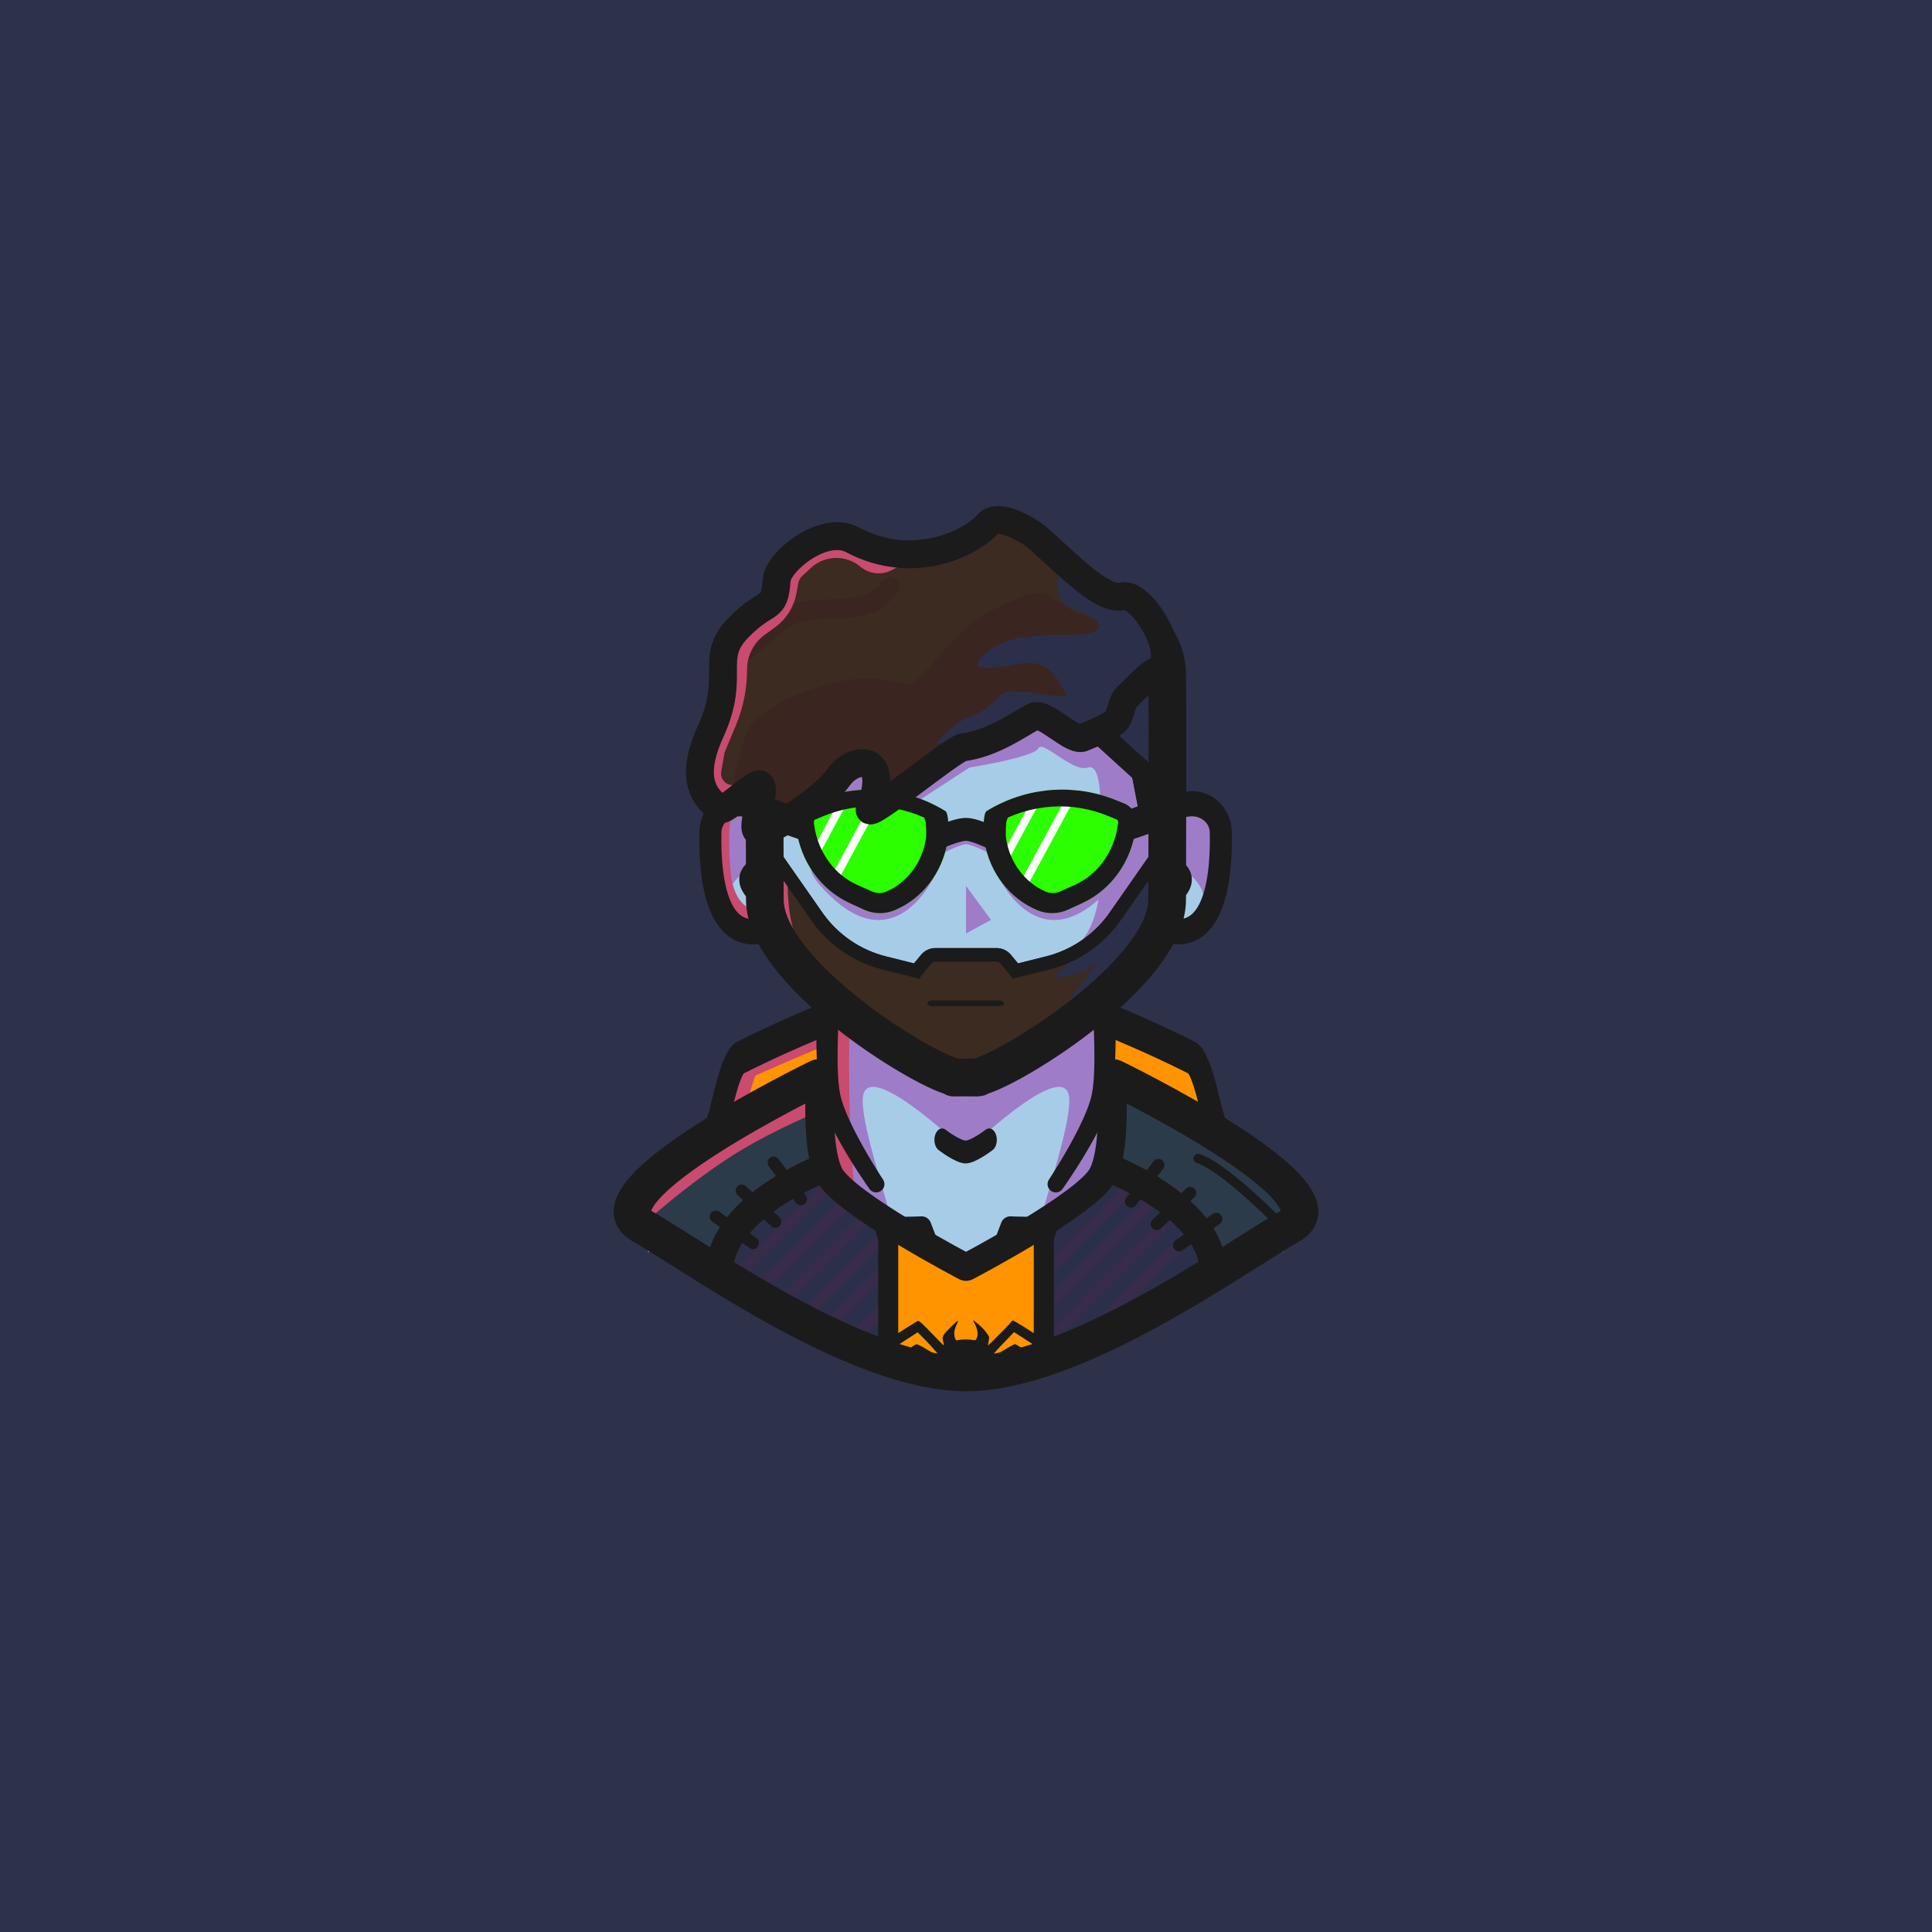 <?xml version="1.0" encoding="UTF-8" standalone="no"?>
<!DOCTYPE svg PUBLIC "-//W3C//DTD SVG 1.1//EN" "http://www.w3.org/Graphics/SVG/1.1/DTD/svg11.dtd">
<svg width="100%" height="100%" viewBox="0 0 5000 5000" version="1.1" xmlns="http://www.w3.org/2000/svg" xmlns:xlink="http://www.w3.org/1999/xlink" xml:space="preserve" xmlns:serif="http://www.serif.com/" style="fill-rule:evenodd;clip-rule:evenodd;stroke-linecap:square;stroke-miterlimit:1.5;">
    <rect x="0" y="0" width="5000" height="5000" style="fill:rgb(45,50,74);"/>
    <g>
        <g transform="matrix(1,0,0,1,4.111,18.501)">
            <path d="M1842.19,1985.63L1876.71,2171.23L1960.07,2202.87L2036.69,1985.63L1946.6,1863.53L1842.19,1985.63Z" style="fill:rgb(59,37,32);"/>
            <path d="M1842.19,1985.63L1876.71,2171.23L1960.07,2202.87L2036.69,1985.63L1946.6,1863.53L1842.19,1985.63ZM1881.71,1996.22L1944.47,1922.83C1944.47,1922.83 1995.36,1991.8 1995.36,1991.8C1995.36,1991.8 1937.83,2154.93 1937.83,2154.93C1937.83,2154.93 1909.22,2144.07 1909.22,2144.07L1881.71,1996.22Z" style="fill:rgb(27,27,27);"/>
        </g>
        <g transform="matrix(1,0,0,1.585,0,-1462.96)">
            <path d="M2140.4,2961.5C2140.4,2961.5 2010,2887.3 1914.7,2833.07C1855.91,2799.61 1833.51,2800.67 1858.82,2750.53C1858.82,2750.53 1858.82,2750.53 1858.82,2750.53C1868.61,2731.14 1889.19,2658.43 1915.84,2649.97C1957.03,2636.89 2305.28,2526.72 2500,2526.72C2694.72,2526.72 3042.95,2636.88 3084.14,2649.97C3110.8,2658.43 3131.4,2731.15 3141.19,2750.54C3141.19,2750.54 3141.19,2750.54 3141.19,2750.54C3166.05,2799.8 3140.43,2797.68 3078.89,2826.95C2964.16,2881.53 2796.02,2961.5 2796.02,2961.5" style="fill:rgb(255,148,0);"/>
            <clipPath id="_clip1">
                <path d="M2140.4,2961.5C2140.4,2961.5 2010,2887.3 1914.7,2833.07C1855.91,2799.61 1833.51,2800.67 1858.82,2750.53C1858.82,2750.53 1858.82,2750.53 1858.82,2750.53C1868.61,2731.14 1889.19,2658.43 1915.84,2649.97C1957.03,2636.89 2305.28,2526.72 2500,2526.72C2694.72,2526.72 3042.95,2636.88 3084.14,2649.97C3110.8,2658.43 3131.4,2731.15 3141.19,2750.54C3141.19,2750.54 3141.19,2750.54 3141.19,2750.54C3166.05,2799.8 3140.43,2797.68 3078.89,2826.95C2964.16,2881.53 2796.02,2961.5 2796.02,2961.5"/>
            </clipPath>
            <g clip-path="url(#_clip1)">
                <g transform="matrix(1,0,0,0.631,2.55795e-13,923.033)">
                    <path d="M1898.43,2886.32C1898.43,2886.32 1924.47,2769.23 1937.05,2762.04C1949.62,2754.86 2129.25,2678.51 2129.25,2678.51" style="fill:none;stroke:rgb(201,75,111);stroke-width:53.96px;"/>
                </g>
            </g>
            <path d="M2140.4,2961.5C2140.4,2961.5 2010,2887.3 1914.7,2833.07C1855.91,2799.61 1833.51,2800.67 1858.82,2750.53C1858.82,2750.53 1858.82,2750.53 1858.82,2750.53C1868.61,2731.14 1889.19,2658.43 1915.84,2649.97C1957.03,2636.89 2305.28,2526.72 2500,2526.72C2694.72,2526.72 3042.95,2636.88 3084.14,2649.97C3110.8,2658.43 3131.4,2731.15 3141.19,2750.54C3141.19,2750.54 3141.19,2750.54 3141.19,2750.54C3166.05,2799.8 3140.43,2797.68 3078.89,2826.95C2964.16,2881.53 2796.02,2961.5 2796.02,2961.5" style="fill:none;stroke:rgb(27,27,27);stroke-width:54.42px;stroke-linecap:round;stroke-linejoin:round;"/>
        </g>
        <g transform="matrix(1,0,0,1,0,-299.788)">
            <g transform="matrix(0.875,0,0,1,314.296,0)">
                <g transform="matrix(1,0,0,1,-14.989,55.675)">
                    <path d="M3021.4,2342.1C3021.4,2342.1 3102.64,2332.64 3170.36,2324.74C3194.28,2321.96 3218.43,2328.21 3236.78,2341.94C3255.12,2355.67 3265.92,2375.58 3266.49,2396.7C3269.8,2525.26 3245.69,2745.97 3021.4,2616.2C2984.92,2595.09 3021.4,2342.1 3021.4,2342.1Z" style="fill:rgb(167,204,232);"/>
                    <clipPath id="_clip2">
                        <path d="M3021.4,2342.1C3021.4,2342.1 3102.64,2332.64 3170.36,2324.74C3194.28,2321.96 3218.43,2328.21 3236.78,2341.94C3255.12,2355.67 3265.92,2375.58 3266.49,2396.7C3269.8,2525.26 3245.69,2745.97 3021.4,2616.2C2984.92,2595.09 3021.4,2342.1 3021.4,2342.1Z"/>
                    </clipPath>
                    <g clip-path="url(#_clip2)">
                        <g transform="matrix(1.093,0,0,1,-227.786,238.741)">
                            <path d="M3064.29,2114.38L3055.87,2232.26C3055.87,2232.26 3195.65,2295.41 3135.02,2366.98C3106.4,2400.77 3149.97,2391.57 3171.71,2352.45C3196.03,2308.69 3200.7,2232.26 3200.7,2232.26L3188.07,2134.59L3119.14,2084.87L3064.29,2114.38Z" style="fill:rgb(159,124,199);"/>
                        </g>
                    </g>
                    <path d="M3021.4,2342.1C3021.4,2342.1 3102.64,2332.64 3170.36,2324.74C3194.28,2321.96 3218.43,2328.21 3236.78,2341.94C3255.12,2355.67 3265.92,2375.58 3266.49,2396.7C3269.8,2525.26 3245.69,2745.97 3021.4,2616.2C2984.92,2595.09 3021.4,2342.1 3021.4,2342.1Z" style="fill:none;stroke:rgb(27,27,27);stroke-width:65.14px;stroke-linecap:round;stroke-linejoin:round;"/>
                </g>
                <g transform="matrix(-1,0,0,1,5008.53,55.675)">
                    <path d="M3021.4,2342.1C3021.4,2342.1 3102.64,2332.64 3170.36,2324.74C3194.28,2321.96 3218.43,2328.21 3236.78,2341.94C3255.12,2355.67 3265.92,2375.58 3266.49,2396.7C3269.8,2525.26 3245.69,2745.97 3021.4,2616.2C2984.92,2595.09 3021.4,2342.1 3021.4,2342.1Z" style="fill:rgb(167,204,232);"/>
                    <clipPath id="_clip3">
                        <path d="M3021.4,2342.1C3021.4,2342.1 3102.64,2332.64 3170.36,2324.74C3194.28,2321.96 3218.43,2328.21 3236.78,2341.94C3255.12,2355.67 3265.92,2375.58 3266.49,2396.7C3269.8,2525.26 3245.69,2745.97 3021.4,2616.2C2984.92,2595.09 3021.4,2342.1 3021.4,2342.1Z"/>
                    </clipPath>
                    <g clip-path="url(#_clip3)">
                        <g transform="matrix(1.093,0,0,1,-227.786,238.741)">
                            <path d="M3064.29,2114.38L3055.87,2232.26C3055.87,2232.26 3195.65,2295.41 3135.02,2366.98C3106.4,2400.77 3149.97,2391.57 3171.71,2352.45C3196.03,2308.69 3200.7,2232.26 3200.7,2232.26L3188.07,2134.59L3135.02,2084.87L3064.29,2114.38Z" style="fill:rgb(159,124,199);"/>
                        </g>
                        <g transform="matrix(-1.093,0,0,1,5244.27,244.113)">
                            <path d="M1853.14,2087.04C1840.95,2109.88 1834.92,2159.31 1843.11,2254.68C1854.65,2388.98 1951.32,2378.91 1951.32,2378.91" style="fill:none;stroke:rgb(201,75,111);stroke-width:41.44px;"/>
                        </g>
                    </g>
                    <path d="M3021.4,2342.1C3021.4,2342.1 3102.64,2332.64 3170.36,2324.74C3194.28,2321.96 3218.43,2328.21 3236.78,2341.94C3255.12,2355.67 3265.92,2375.58 3266.49,2396.7C3269.8,2525.26 3245.69,2745.97 3021.4,2616.2C2984.92,2595.09 3021.4,2342.1 3021.4,2342.1Z" style="fill:none;stroke:rgb(27,27,27);stroke-width:65.14px;stroke-linecap:round;stroke-linejoin:round;"/>
                </g>
            </g>
            <g transform="matrix(1,0,0,0.941,0,166.031)">
                <path d="M1636.49,3458.26L1964.11,3180.73L2143.99,3088.6L2126.86,2875.8L2863.49,2795.29L2863.49,3103.74L3326.45,3403.01L3363.51,3511.92L3021.4,3727.6L2500,3920.09L2143.99,3807.72L1636.49,3458.26Z" style="fill:rgb(167,204,232);stroke:black;stroke-width:1.03px;stroke-linecap:round;stroke-linejoin:round;"/>
            </g>
            <g transform="matrix(1,0,0,1,0.415,0)">
                <path d="M2580.84,3622.58C2580.84,3622.58 2917.65,3576.77 2965.61,3475.46C2966.84,3472.86 2919.36,3501.14 2859.38,3511.4C2755.73,3529.12 2613.72,3534.74 2613.72,3534.74L2580.84,3622.58Z" style="fill:rgb(227,118,125);"/>
                <g transform="matrix(-1,0,0,1,4999.17,0)">
                    <path d="M2580.84,3622.58C2580.84,3622.58 2917.65,3576.77 2965.61,3475.46C2966.84,3472.86 2919.36,3501.14 2859.38,3511.4C2755.73,3529.12 2613.72,3534.74 2613.72,3534.74L2580.84,3622.58Z" style="fill:rgb(227,118,125);"/>
                </g>
            </g>
            <g transform="matrix(1,0,0,1.095,0,-275.863)">
                <path d="M1677.27,3485.87C1677.27,3485.87 2120.38,3172.22 2264.58,3397.46C2274.68,3413.24 2304.3,3398.97 2302.08,3391.68C2274.54,3301.44 2220.64,3150.62 2235.11,3110.12C2261.42,3036.45 2500,3247.48 2500,3247.48C2500,3247.48 2738.58,3036.45 2764.89,3110.12C2779.36,3150.62 2725.46,3301.44 2697.92,3391.68C2695.15,3400.76 2727.51,3409.81 2735.42,3397.46C2879.62,3172.22 3322.73,3485.87 3322.73,3485.87L3191.03,3280.91L2881.38,3110.12L2834,2896.48L2483.33,3110.12L2146.17,2927.79L2129.42,3140.27L2011.4,3162.25L1677.27,3360.88L1677.27,3485.87Z" style="fill:rgb(159,124,199);"/>
                <clipPath id="_clip4">
                    <path d="M1677.27,3485.87C1677.27,3485.87 2120.38,3172.22 2264.58,3397.46C2274.68,3413.24 2304.3,3398.97 2302.08,3391.68C2274.54,3301.44 2220.64,3150.62 2235.11,3110.12C2261.42,3036.45 2500,3247.48 2500,3247.48C2500,3247.48 2738.58,3036.45 2764.89,3110.12C2779.36,3150.62 2725.46,3301.44 2697.92,3391.68C2695.15,3400.76 2727.51,3409.81 2735.42,3397.46C2879.62,3172.22 3322.73,3485.87 3322.73,3485.87L3191.03,3280.91L2881.38,3110.12L2834,2896.48L2483.33,3110.12L2146.17,2927.79L2129.42,3140.27L2011.4,3162.25L1677.27,3360.88L1677.27,3485.87Z"/>
                </clipPath>
                <g clip-path="url(#_clip4)">
                    <g transform="matrix(1,0,0,1,-7.932,299.788)">
                        <path d="M2178.97,2634.71C2178.97,2634.71 2170.19,2950.04 2201.76,3095.81" style="fill:none;stroke:rgb(201,75,111);stroke-width:54.92px;"/>
                    </g>
                </g>
            </g>
            <g transform="matrix(1,0,0,0.941,64.787,166.031)">
                <path d="M2053.88,2805.9C2053.88,2805.9 2046.86,2914.39 2048.1,3017.06C2048.77,3072.51 2051.88,3126.28 2059.48,3161.44C2066.18,3192.43 2082.44,3231.32 2101.61,3269.24C2138.45,3342.1 2185.16,3411.77 2185.16,3411.77C2191.87,3422.1 2205.2,3424.7 2214.92,3417.56C2224.64,3410.43 2227.08,3396.25 2220.38,3385.92C2220.38,3385.92 2177.36,3317.31 2143.95,3245.95C2128.09,3212.06 2114.37,3177.58 2109.29,3150.15C2103.27,3117.64 2102.26,3068.16 2103.14,3017.23C2104.89,2917 2114.89,2811.37 2114.89,2811.37C2116.31,2793.47 2103.79,2777.71 2086.96,2776.2C2070.12,2774.69 2055.3,2788 2053.88,2805.9Z" style="fill:rgb(27,27,27);"/>
                <g transform="matrix(-1,0,0,1,4870.43,0)">
                    <path d="M2114.89,2811.37C2114.89,2811.37 2104.89,2917 2103.14,3017.23C2102.26,3068.16 2103.27,3117.64 2109.29,3150.15C2114.37,3177.58 2128.09,3212.06 2143.95,3245.95C2177.36,3317.31 2220.38,3385.92 2220.38,3385.92C2227.08,3396.25 2224.64,3410.43 2214.92,3417.56C2205.2,3424.7 2191.87,3422.1 2185.16,3411.77C2185.16,3411.77 2138.45,3342.1 2101.61,3269.24C2082.44,3231.32 2066.18,3192.43 2059.48,3161.44C2051.88,3126.28 2048.77,3072.51 2048.1,3017.06C2046.86,2914.39 2053.88,2805.9 2053.88,2805.9C2055.3,2788 2070.12,2774.69 2086.96,2776.2C2103.79,2777.71 2116.31,2793.47 2114.89,2811.37Z" style="fill:rgb(27,27,27);"/>
                </g>
            </g>
            <g transform="matrix(1,0,0,1,24.27,-56.133)">
                <path d="M2554.41,3623.22L2590.61,3528.92C2590.61,3528.92 2859.22,3544.07 2941.73,3469.13" style="fill:none;stroke:rgb(27,27,27);stroke-width:50.33px;stroke-linecap:round;stroke-linejoin:round;"/>
                <g transform="matrix(-1,0,0,1,4951.46,0)">
                    <path d="M2554.41,3623.22L2590.61,3528.92C2590.61,3528.92 2859.22,3544.07 2941.73,3469.13" style="fill:none;stroke:rgb(27,27,27);stroke-width:50.33px;stroke-linecap:round;stroke-linejoin:round;"/>
                </g>
            </g>
            <g transform="matrix(1,0,0,1,31.681,0)">
                <path d="M2468.32,1808.66C2479.43,1808.54 2490.02,1808.5 2500,1808.5C2505.21,1808.5 2510.25,1808.88 2515.15,1809.62C2705.45,1815.53 2986.68,1850.9 2988.9,2046.23C2990.75,2209.61 2988.9,2472.7 2988.9,2628.08C2988.9,2815.08 2592.37,3062.76 2502.74,3086.05C2501.67,3087.74 2500.75,3088.6 2500,3088.6C2489.02,3088.6 2478.03,3088.51 2468.32,3088.33C2458.61,3088.51 2447.62,3088.6 2436.64,3088.6C2435.89,3088.6 2434.97,3087.74 2433.9,3086.05C2344.27,3062.76 1947.74,2815.08 1947.74,2628.08C1947.74,2472.7 1945.89,2209.61 1947.74,2046.23C1949.96,1850.9 2231.19,1815.53 2421.49,1809.62C2426.38,1808.88 2431.43,1808.5 2436.64,1808.5C2446.62,1808.5 2457.2,1808.54 2468.32,1808.66Z" style="fill:rgb(167,204,232);"/>
                <clipPath id="_clip5">
                    <path d="M2468.32,1808.66C2479.43,1808.54 2490.02,1808.5 2500,1808.5C2505.21,1808.5 2510.25,1808.88 2515.15,1809.62C2705.45,1815.53 2986.68,1850.9 2988.9,2046.23C2990.75,2209.61 2988.9,2472.7 2988.9,2628.08C2988.9,2815.08 2592.37,3062.76 2502.74,3086.05C2501.67,3087.74 2500.75,3088.6 2500,3088.6C2489.02,3088.6 2478.03,3088.51 2468.32,3088.33C2458.61,3088.51 2447.62,3088.6 2436.64,3088.6C2435.89,3088.6 2434.97,3087.74 2433.9,3086.05C2344.27,3062.76 1947.74,2815.08 1947.74,2628.08C1947.74,2472.7 1945.89,2209.61 1947.74,2046.23C1949.96,1850.9 2231.19,1815.53 2421.49,1809.62C2426.38,1808.88 2431.43,1808.5 2436.64,1808.5C2446.62,1808.5 2457.2,1808.54 2468.32,1808.66Z"/>
                </clipPath>
                <g clip-path="url(#_clip5)">
                    <g transform="matrix(1,0,0,1,-31.681,299.788)">
                        <path d="M2147.89,2028.56L2165.14,2075.51L2372.07,2075.51L2509.06,1986.41C2509.06,1986.41 2676.72,1959.59 2687.25,1936.59C2697.79,1913.6 2776.35,1999.82 2814.67,1986.41C2852.99,1973 2847.24,2095.32 2847.24,2095.32L2847.24,2281.48C2847.24,2281.48 2847.24,2416.56 2767.73,2460.63C2731.53,2480.69 2793.42,2503.74 2827.24,2479.84C2867.71,2451.25 2885.56,2372.49 2885.56,2372.49L3006.34,2212.23L2982.32,1986.41L2803.41,1771.82L2231,1878.39L2147.89,2028.56Z" style="fill:rgb(159,124,199);"/>
                    </g>
                    <g transform="matrix(1,0,0,1,-31.681,299.788)">
                        <path d="M3021.4,2171.23L2948.7,2107.59L2930.39,2013.02L2839.94,1930.8L2613.81,1867.07L2778.26,1352.72L3214.07,1548.43L3306.58,1930.8L3068.93,2243.26L3021.4,2171.23Z" style="fill:rgb(44,47,74);"/>
                        <path d="M3021.4,2171.23L2948.7,2107.59L2930.39,2013.02L2839.94,1930.8L2613.81,1867.07L2778.26,1352.72L3214.07,1548.43L3306.58,1930.8L3068.93,2243.26L3021.4,2171.23ZM3069.47,2139.51L3065.19,2133.02L3001.49,2077.26C3001.49,2077.26 2983.29,1983.28 2983.29,1983.28L2868.63,1879.05L2686.82,1827.81C2717.98,1730.38 2781.35,1532.18 2813.49,1431.67C2909.61,1474.83 3096.49,1558.76 3164.74,1589.41C3164.74,1589.41 3244.17,1917.73 3244.17,1917.73C3209.05,1963.9 3125.98,2073.12 3072.26,2143.74C3072.26,2143.74 3069.47,2139.51 3069.47,2139.51Z" style="fill:rgb(27,27,27);"/>
                    </g>
                    <g transform="matrix(1,0,0,1,-31.681,266.815)">
                        <path d="M2500,2919.28L1802.92,2486.51L2013.43,2230.2C2013.43,2230.2 2077.38,2321.81 2128.18,2394.57C2167.65,2451.11 2226.24,2491.46 2293.14,2508.18C2331.3,2517.71 2365.36,2526.22 2365.36,2526.22C2365.36,2526.22 2374.89,2514.73 2383.68,2504.11C2392.91,2492.96 2406.63,2486.51 2421.1,2486.51L2578.9,2486.51C2593.37,2486.51 2607.09,2492.96 2616.32,2504.11C2625.11,2514.73 2634.64,2526.22 2634.64,2526.22C2634.64,2526.22 2668.7,2517.71 2706.86,2508.18C2773.76,2491.46 2832.35,2451.11 2871.82,2394.57C2922.62,2321.81 2986.57,2230.2 2986.57,2230.2L3197.08,2486.51L2500,2919.28Z" style="fill:rgb(59,43,32);"/>
                        <clipPath id="_clip6">
                            <path d="M2500,2919.28L1802.92,2486.51L2013.43,2230.2C2013.43,2230.2 2077.38,2321.81 2128.18,2394.57C2167.65,2451.11 2226.24,2491.46 2293.14,2508.18C2331.3,2517.71 2365.36,2526.22 2365.36,2526.22C2365.36,2526.22 2374.89,2514.73 2383.68,2504.11C2392.91,2492.96 2406.63,2486.51 2421.1,2486.51L2578.9,2486.51C2593.37,2486.51 2607.09,2492.96 2616.32,2504.11C2625.11,2514.73 2634.64,2526.22 2634.64,2526.22C2634.64,2526.22 2668.7,2517.71 2706.86,2508.18C2773.76,2491.46 2832.35,2451.11 2871.82,2394.57C2922.62,2321.81 2986.57,2230.2 2986.57,2230.2L3197.08,2486.51L2500,2919.28Z"/>
                        </clipPath>
                        <g clip-path="url(#_clip6)">
                            <g transform="matrix(1,0,0,1,10.055,32.974)">
                                <path d="M2966.59,2245.54L2868.87,2392.56L2802.77,2449.09L2715.59,2527.64C2715.59,2527.64 2779.77,2531.76 2813.3,2500C2846.84,2468.24 2801.81,2530.52 2772.11,2565.96C2742.41,2601.41 2759.66,2646.44 2834.38,2580.33C2909.11,2514.23 2996.28,2423.22 2996.28,2423.22L2996.28,2268.02L2966.59,2245.54Z" style="fill:rgb(44,47,74);"/>
                            </g>
                            <g transform="matrix(1,0,0,1,5.68434e-14,32.974)">
                                <path d="M2026.78,2245.78C2026.78,2245.78 2018.28,2402.9 2062.75,2449.5" style="fill:none;stroke:rgb(201,75,111);stroke-width:24.22px;stroke-linecap:round;"/>
                            </g>
                        </g>
                        <path d="M2500,2919.28L1802.92,2486.51L2013.43,2230.2C2013.43,2230.2 2077.38,2321.81 2128.18,2394.57C2167.65,2451.11 2226.24,2491.46 2293.14,2508.18C2331.3,2517.71 2365.36,2526.22 2365.36,2526.22C2365.36,2526.22 2374.89,2514.73 2383.68,2504.11C2392.91,2492.96 2406.63,2486.51 2421.1,2486.51L2578.9,2486.51C2593.37,2486.51 2607.09,2492.96 2616.32,2504.11C2625.11,2514.73 2634.64,2526.22 2634.64,2526.22C2634.64,2526.22 2668.7,2517.71 2706.86,2508.18C2773.76,2491.46 2832.35,2451.11 2871.82,2394.57C2922.62,2321.81 2986.57,2230.2 2986.57,2230.2L3197.08,2486.51L2500,2919.28ZM2500,2877.95C2500,2877.95 1992.99,2563.19 1855.49,2477.82C1855.49,2477.82 2011.16,2288.28 2011.16,2288.28C2011.16,2288.28 2099.39,2414.67 2099.39,2414.67C2143.72,2478.16 2209.51,2523.47 2284.63,2542.24L2378.3,2565.64L2410.72,2526.5C2413.28,2523.41 2417.09,2521.62 2421.1,2521.62L2578.9,2521.62C2582.91,2521.62 2586.72,2523.41 2589.28,2526.5C2589.28,2526.5 2621.7,2565.64 2621.7,2565.64L2715.37,2542.24C2790.49,2523.47 2856.28,2478.16 2900.61,2414.67C2900.61,2414.67 2988.84,2288.28 2988.84,2288.28C2988.84,2288.28 3144.51,2477.82 3144.51,2477.82C3144.51,2477.82 2500,2877.95 2500,2877.95L2500,2877.95Z" style="fill:rgb(27,27,27);"/>
                    </g>
                </g>
                <path d="M2468.32,1808.66C2479.43,1808.54 2490.02,1808.5 2500,1808.5C2505.21,1808.5 2510.25,1808.88 2515.15,1809.62C2705.45,1815.53 2986.68,1850.9 2988.9,2046.23C2990.75,2209.61 2988.9,2472.7 2988.9,2628.08C2988.9,2815.08 2592.37,3062.76 2502.74,3086.05C2501.67,3087.74 2500.75,3088.6 2500,3088.6C2489.02,3088.6 2478.03,3088.51 2468.32,3088.33C2458.61,3088.51 2447.62,3088.6 2436.64,3088.6C2435.89,3088.6 2434.97,3087.74 2433.9,3086.05C2344.27,3062.76 1947.74,2815.08 1947.74,2628.08C1947.74,2472.7 1945.89,2209.61 1947.74,2046.23C1949.96,1850.9 2231.19,1815.53 2421.49,1809.62C2426.38,1808.88 2431.43,1808.5 2436.64,1808.5C2446.62,1808.5 2457.2,1808.54 2468.32,1808.66Z" style="fill:none;stroke:rgb(27,27,27);stroke-width:97.52px;stroke-linecap:round;stroke-linejoin:round;"/>
            </g>
            <g transform="matrix(1,0,0,0.941,0,166.031)">
                <path d="M2118.8,3103.74C2118.8,3103.74 1507.23,3419.01 1661.41,3514.09C1815.59,3609.17 2220.47,3920.09 2500,3920.09C2779.53,3920.09 3184.41,3609.17 3338.59,3514.09C3492.77,3419.01 2881.2,3103.74 2881.2,3103.74" style="fill:none;"/>
                <clipPath id="_clip7">
                    <path d="M2118.8,3103.74C2118.8,3103.74 1507.23,3419.01 1661.41,3514.09C1815.59,3609.17 2220.47,3920.09 2500,3920.09C2779.53,3920.09 3184.41,3609.17 3338.59,3514.09C3492.77,3419.01 2881.2,3103.74 2881.2,3103.74"/>
                </clipPath>
                <g clip-path="url(#_clip7)">
                    <g transform="matrix(1,0,0,1,2.27374e-13,299.788)">
                        <path d="M2500,3831.24L1609.55,3718.17L1348.47,3218.63L1541.71,2719.13L2125.53,2788.82C2125.53,2788.82 2107.03,2992.51 2146.09,3072.68C2185.14,3152.85 2500,3327.84 2500,3327.84C2500,3327.84 2814.86,3152.85 2853.91,3072.68C2892.97,2992.51 2874.47,2788.82 2874.47,2788.82L3458.29,2719.13L3651.53,3218.63L3390.45,3718.17L2500,3831.24Z" style="fill:rgb(255,148,0);"/>
                        <clipPath id="_clip8">
                            <path d="M2500,3831.24L1609.55,3718.17L1348.47,3218.63L1541.71,2719.13L2125.53,2788.82C2125.53,2788.82 2107.03,2992.51 2146.09,3072.68C2185.14,3152.85 2500,3327.84 2500,3327.84C2500,3327.84 2814.86,3152.85 2853.91,3072.68C2892.97,2992.51 2874.47,2788.82 2874.47,2788.82L3458.29,2719.13L3651.53,3218.63L3390.45,3718.17L2500,3831.24Z"/>
                        </clipPath>
                        <g clip-path="url(#_clip8)">
                            <g transform="matrix(2.166,0,0,2.302,1888.73,3020.83)">
                                <path d="M193.4,107.4C189.6,115.8 181.3,141 177.5,155.8C172.4,175.5 169.1,195.9 165.5,228.9L164.8,235.2L170.6,231.4C208.3,207.3 223.7,197.6 225,197.3C226.1,197 231.4,201.9 241,211.9C248.9,220.2 255.5,226.9 255.7,226.6C255.9,226.4 255.6,224.2 254.9,221.7C253.9,217.6 254,216.7 255.9,213.6C258.2,209.9 271.9,196.6 272.6,197.3C272.9,197.6 272.1,199.6 271,201.9C268.2,207.2 267.5,212.8 268.9,217.3C270.1,220.7 270.3,220.9 273.3,220.2C277.4,219.3 286.6,219.3 290.6,220.2C293.3,220.8 293.9,220.5 294.9,218.4C296.9,213.9 296.2,207.6 293,201.5C290.8,197.4 290.5,196.1 291.7,197.1C299.4,203.1 302.7,206.2 306.2,210.9C310.3,216.3 310.3,216.4 309.3,221.4C308.7,224.2 308.3,226.6 308.4,226.7C308.8,227.1 335.3,200.2 336.3,198.5C336.7,197.7 337.7,197 338.4,197C339.1,197 345,200.4 351.6,204.6C399.8,235.6 399,235.1 399,232.1C399,230.6 398.1,222 397,212.9C391.8,170.6 387.3,152.5 370.5,105.5L369.8,103.5L371.5,105.5C374.1,108.6 389.3,140.3 394.3,153C406.3,183.5 410.7,199.2 415.9,230C419.2,249.9 420.6,262 419.5,262C418.8,262 397,248 365.1,227.2C358.8,223.1 350.5,217.8 346.7,215.3L339.6,210.8L327.3,223.6C315.2,236.2 312.1,240 313.8,240C314.2,240 320.2,236.6 327.1,232.5C333.9,228.4 340.1,225 340.8,225C342.3,225 359.8,237.3 395.5,263.5C437,293.9 443.1,298.2 443.5,297.8C443.8,297.6 444.3,286.6 444.6,273.4C445.9,226.6 441.6,181.6 432.9,150C429.6,138.1 429.7,137 433.4,144.6C445.3,169.4 454.7,207.1 459.4,249C464.5,293.9 465.4,334.7 461.3,333.8C460.6,333.6 449.5,325.1 436.7,314.8C424,304.5 397.6,283.3 378.1,267.6C358.6,252 341.9,238.9 340.8,238.7C339.3,238.3 318,247.7 316.1,249.6C314.7,250.9 317.9,250.9 327.4,249.4C336.8,247.9 338.3,247.9 339.8,249.2C341.8,251 394,296.7 408.4,309.4C427.5,326.2 465.5,360.8 468.6,364.1L471.8,367.5L470.5,379C465,427.3 453.3,477.1 439.5,511.1C434.3,523.9 423.5,545.5 417.2,555.9C412.4,563.9 401.3,579.7 400,580.5C399.6,580.7 401.9,575.7 405.1,569.2C418.2,542.6 429.5,509.5 435.4,480.5C440.9,453.4 443,431.6 443,401.5C443,377.2 443.7,379.4 431.4,366C427,361.3 414.9,348 404.4,336.5C393.9,324.9 383.8,313.9 382,312C380.3,310.1 370.6,299.3 360.7,288C350.7,276.8 340.7,265.6 338.4,263.2L334.4,258.8L324.2,259.5C318.6,259.9 314,260.5 314,260.9C314,261.3 317.7,262.9 322.2,264.5L330.3,267.5L346.2,292.5C354.9,306.2 364.7,321.8 367.9,327C371.1,332.2 382.4,350.2 392.9,367C403.4,383.7 412,398.3 412,399.5C411.9,403.3 409.1,426.5 406.5,444.5C400.1,488.8 384.7,542.9 366.3,585.3C358,604.6 334.1,652.3 334,649.8C334,649.4 334.9,646.7 336.1,643.8C348.9,611.7 364.4,558.8 373.5,517.2C380.1,486.7 385,442.6 385,414L385,402.5L371.2,374C363.6,358.3 353.8,338.1 349.4,329C345.1,320 337.5,304.4 332.5,294.5C324,277.5 323.2,276.3 318.6,273.3C315.4,271.2 313.2,270.4 312.5,271C311.9,271.5 310.4,274.4 309.1,277.5L306.8,283.1L313.2,292.8C323.5,308.3 323.4,307.8 322.7,320C321.5,339.8 313.7,380 305.8,407C302.3,418.7 295.4,438.6 294.3,440C294.1,440.2 292.9,439.2 291.7,437.8C286.1,431.1 276.8,431.5 271.6,438.6C270,440.8 270.5,441.7 265,427C254.8,399.5 243,345.2 241.4,318.6L240.8,308.5L249.2,295.7L257.7,282.8L254.8,276.7C253.1,273.3 251.6,270.3 251.4,270.1C251.2,269.9 248.6,271.3 245.5,273.3C240.3,276.8 239.7,277.7 233.1,291.3C229.3,299.1 215.6,327.5 202.5,354.5L178.8,403.5L179.4,421C181,465.4 185.7,498.7 197,544C204.8,575.3 221.1,627.1 228.5,644.4C229.4,646.5 229.9,648.4 229.7,648.7C229,649.3 213.1,618.7 204.8,600.8C190.5,569.8 183.9,552.1 174.5,519.1C163.6,480.9 159,458.4 154.5,420.2L151.8,398L177,357.8C190.9,335.6 209.5,306.1 218.3,292.3L234.3,267L242.2,264.4C246.5,263 250,261.5 250,261.1C250,260.3 239.5,259 232.8,259C229.4,259 228.5,259.7 220.3,269.2C203.8,288.3 173.7,321.8 158.4,338C155,341.6 145.5,352 137.3,361.2C125,374.8 122.2,378.6 121.7,381.7C121.3,383.8 121,393.1 121,402.5C121,459.6 134.3,518.4 158.1,566.9C161.8,574.4 164.7,580.6 164.5,580.8C163.9,581.4 151.9,564 146,554.1C129.2,525.8 116.3,493.1 107.5,456.5C101.2,430.4 94.9,393.8 93.4,374.5L92.7,366.4L103.6,356.3C109.6,350.8 119.3,342 125.1,336.9C130.9,331.7 141.7,322.1 149.1,315.5C156.5,308.8 175.6,292 191.5,278.1C207.5,264.1 221.7,251.6 223.2,250.2C225.8,247.8 226,247.8 234.2,248.9C238.8,249.5 243.7,250.3 245.3,250.6C250.7,251.7 247.8,249.1 238.8,244.7C224.4,237.6 224.7,237.7 220.3,240.7C218.2,242.1 203.3,253.9 187.1,266.9C171,279.9 145.6,300.3 130.7,312.2C115.8,324.2 103.1,334 102.5,334C100.6,334 99.8,313.8 101,294.5C104.9,228.9 114.4,180.2 129.9,146.5C134.5,136.6 136.1,135.6 132.9,144.6C128.2,158.2 123.1,187.9 121,213.5C119.9,227.9 119.7,298 120.8,298C121.2,298 137,286.7 156,272.8C211.2,232.5 220.4,226 222.6,225.4C224.1,225 228.4,227.1 237.4,232.6C244.3,236.8 250.3,240 250.6,239.7C251.2,239.1 235.8,221.9 227.8,214.3L224.4,211L204.5,223.9C193.5,231 176,242.3 165.6,249C155.3,255.7 146.1,261.4 145.3,261.7C144,262.2 143.9,261.4 144.5,255.9C145.8,243.4 152,208.8 155,197.1C161,173.4 176.1,135.3 188.7,112.2C194.7,101.3 197.5,98.4 193.4,107.4Z" style="fill:rgb(27,27,27);"/>
                            </g>
                            <g>
                                <path d="M2301.46,3213.09L2125.16,3057.9L1960.71,3134.15L1838.12,3331.5L2301.46,3586.74L2301.46,3213.09Z" style="fill:rgb(44,47,74);"/>
                                <clipPath id="_clip9">
                                    <path d="M2301.46,3213.09L2125.16,3057.9L1960.71,3134.15L1838.12,3331.5L2301.46,3586.74L2301.46,3213.09Z"/>
                                </clipPath>
                                <g clip-path="url(#_clip9)">
                                    <g transform="matrix(1,0,0,1.063,-800.69,-170.116)">
                                        <path d="M2707.41,3312.77L3073.87,2946.31" style="fill:none;stroke:rgb(55,44,74);stroke-width:29.17px;stroke-linecap:round;"/>
                                        <g transform="matrix(1,0,0,1,0,93.758)">
                                            <path d="M2707.41,3312.77L3073.87,2946.31" style="fill:none;stroke:rgb(55,44,74);stroke-width:29.17px;stroke-linecap:round;"/>
                                        </g>
                                        <g transform="matrix(1,0,0,1,0,183.229)">
                                            <path d="M2707.41,3312.77L3073.87,2946.31" style="fill:none;stroke:rgb(55,44,74);stroke-width:29.17px;stroke-linecap:round;"/>
                                        </g>
                                        <g transform="matrix(1,0,0,1,0,276.987)">
                                            <path d="M2707.41,3312.77L3151.02,2869.16" style="fill:none;stroke:rgb(55,44,74);stroke-width:29.17px;stroke-linecap:round;"/>
                                        </g>
                                        <g transform="matrix(1,0,0,1,0,366.726)">
                                            <path d="M2707.41,3312.77L3151.02,2869.16" style="fill:none;stroke:rgb(55,44,74);stroke-width:29.17px;stroke-linecap:round;"/>
                                        </g>
                                        <g transform="matrix(1,0,0,1,48.553,415.279)">
                                            <path d="M2707.41,3312.77L3151.02,2869.16" style="fill:none;stroke:rgb(55,44,74);stroke-width:29.17px;stroke-linecap:round;"/>
                                        </g>
                                    </g>
                                </g>
                                <g transform="matrix(-1,0,0,1,4999.49,0)">
                                    <path d="M2301.46,3213.09L2125.16,3057.9L1960.71,3134.15L1838.12,3331.5L2301.46,3586.74L2301.46,3213.09Z" style="fill:rgb(44,47,74);"/>
                                    <clipPath id="_clip10">
                                        <path d="M2301.46,3213.09L2125.16,3057.9L1960.71,3134.15L1838.12,3331.5L2301.46,3586.74L2301.46,3213.09Z"/>
                                    </clipPath>
                                    <g clip-path="url(#_clip10)">
                                        <g transform="matrix(-1,0,0,1.063,5011.28,-170.116)">
                                            <path d="M2707.41,3312.77L3073.87,2946.31" style="fill:none;stroke:rgb(55,44,74);stroke-width:29.17px;stroke-linecap:round;"/>
                                            <g transform="matrix(1,0,0,1,0,93.758)">
                                                <path d="M2707.41,3312.77L3073.87,2946.31" style="fill:none;stroke:rgb(55,44,74);stroke-width:29.17px;stroke-linecap:round;"/>
                                            </g>
                                            <g transform="matrix(1,0,0,1,0,183.229)">
                                                <path d="M2707.41,3312.77L3073.87,2946.31" style="fill:none;stroke:rgb(55,44,74);stroke-width:29.17px;stroke-linecap:round;"/>
                                            </g>
                                            <g transform="matrix(1,0,0,1,0,276.987)">
                                                <path d="M2707.41,3312.77L3151.02,2869.16" style="fill:none;stroke:rgb(55,44,74);stroke-width:29.17px;stroke-linecap:round;"/>
                                            </g>
                                        </g>
                                    </g>
                                </g>
                            </g>
                            <g transform="matrix(1.221,0,0,1.388,-616.156,-1227.48)">
                                <path d="M2847.88,3082.44C2847.88,3082.44 3143.9,3182.76 3061.67,3350.51C2979.44,3518.25 3553.4,3319.26 3553.4,3319.26L3553.4,3005.15L2976.15,2773.27L2780.45,2870.3L2847.88,3005.15L2847.88,3082.44Z" style="fill:rgb(44,59,74);stroke:rgb(27,27,27);stroke-width:57.05px;stroke-linecap:round;stroke-linejoin:round;"/>
                                <g transform="matrix(-1,0,0,1,5105.56,0)">
                                    <path d="M2847.88,3082.44C2847.88,3082.44 3143.9,3182.76 3061.67,3350.51C2979.44,3518.25 3553.4,3319.26 3553.4,3319.26L3553.4,3005.15L2976.15,2773.27L2780.45,2870.3L2847.88,3005.15L2847.88,3082.44Z" style="fill:rgb(44,59,74);"/>
                                    <clipPath id="_clip11">
                                        <path d="M2847.88,3082.44C2847.88,3082.44 3143.9,3182.76 3061.67,3350.51C2979.44,3518.25 3553.4,3319.26 3553.4,3319.26L3553.4,3005.15L2976.15,2773.27L2780.45,2870.3L2847.88,3005.15L2847.88,3082.44Z"/>
                                    </clipPath>
                                    <g clip-path="url(#_clip11)">
                                        <g transform="matrix(-0.819,0,0,0.72,4600.8,884.049)">
                                            <path d="M1653.31,3181.77C1653.31,3181.77 1751.36,3086.7 1867.07,3006.15C1959.07,2942.1 2064.65,2893.03 2123.65,2866.57" style="fill:none;stroke:rgb(201,75,111);stroke-width:59.33px;"/>
                                        </g>
                                    </g>
                                    <path d="M2847.88,3082.44C2847.88,3082.44 3143.9,3182.76 3061.67,3350.51C2979.44,3518.25 3553.4,3319.26 3553.4,3319.26L3553.4,3005.15L2976.15,2773.27L2780.45,2870.3L2847.88,3005.15L2847.88,3082.44Z" style="fill:none;stroke:rgb(27,27,27);stroke-width:57.05px;stroke-linecap:round;stroke-linejoin:round;"/>
                                </g>
                            </g>
                            <g transform="matrix(1,0,0,1,7.834,0)">
                                <path d="M2249.43,3110.46L2290.87,3247.9L2290.87,3730.86" style="fill:none;stroke:rgb(27,27,27);stroke-width:51.85px;"/>
                                <g transform="matrix(-1,0,0,1,4984.33,0)">
                                    <path d="M2249.43,3110.46L2290.87,3247.9L2290.87,3730.86" style="fill:none;stroke:rgb(27,27,27);stroke-width:51.85px;"/>
                                </g>
                            </g>
                        </g>
                        <path d="M2500,3831.24L1609.55,3718.17L1348.47,3218.63L1541.71,2719.13L2125.53,2788.82C2125.53,2788.82 2107.03,2992.51 2146.09,3072.68C2185.14,3152.85 2500,3327.84 2500,3327.84C2500,3327.84 2814.86,3152.85 2853.91,3072.68C2892.97,2992.51 2874.47,2788.82 2874.47,2788.82L3458.29,2719.13L3651.53,3218.63L3390.45,3718.17L2500,3831.24Z" style="fill:none;stroke:rgb(27,27,27);stroke-width:74.28px;stroke-linecap:round;stroke-linejoin:round;"/>
                    </g>
                </g>
                <path d="M2118.8,3103.74C2118.8,3103.74 1507.23,3419.01 1661.41,3514.09C1815.59,3609.17 2220.47,3920.09 2500,3920.09C2779.53,3920.09 3184.41,3609.17 3338.59,3514.09C3492.77,3419.01 2881.2,3103.74 2881.2,3103.74" style="fill:none;stroke:rgb(27,27,27);stroke-width:96.72px;stroke-linecap:round;stroke-linejoin:round;"/>
            </g>
            <g transform="matrix(0.486,0,0,0.727,1284.02,891.623)">
                <path d="M2374.6,3243.64C2374.6,3243.64 2458.2,3286.81 2500,3286.81C2541.8,3286.81 2625.4,3243.64 2625.4,3243.64" style="fill:none;stroke:rgb(27,27,27);stroke-width:81.38px;stroke-linecap:round;stroke-linejoin:round;"/>
            </g>
            <g transform="matrix(1,0,0,1,0,-54.27)">
                <path d="M2500,2646.64L2500,2769.85L2564.7,2734.77L2500,2646.64Z" style="fill:rgb(159,124,199);"/>
            </g>
            <g transform="matrix(0.948,0,0,1,124.623,0)">
                <g transform="matrix(1,0,0,1,-3.191,88.378)">
                    <path d="M3068.96,2456.54C3068.96,2456.54 3133.62,2478.44 3068.96,2528.74" style="fill:rgb(27,27,27);stroke:rgb(27,27,27);stroke-width:55.37px;stroke-linecap:round;stroke-linejoin:round;"/>
                </g>
                <g transform="matrix(-1,0,0,1,5012.04,88.378)">
                    <path d="M3068.96,2456.54C3068.96,2456.54 3133.62,2478.44 3068.96,2528.74" style="fill:rgb(27,27,27);stroke:rgb(27,27,27);stroke-width:55.37px;stroke-linecap:round;stroke-linejoin:round;"/>
                </g>
            </g>
        </g>
        <g transform="matrix(1.02,1.38778e-17,-1.38778e-17,1.106,-58.167,-236.047)">
            <path d="M2586.09,2256.95C2586.09,2256.95 2682.43,2462.12 2853.77,2310.12C3015.56,2166.59 2726.99,2256.95 2726.99,2256.95L2586.09,2256.95Z" style="fill:rgb(159,124,199);"/>
        </g>
        <g transform="matrix(-1.02,1.38778e-17,1.38778e-17,1.106,5059.74,-236.047)">
            <path d="M2586.09,2256.95C2586.09,2256.95 2682.43,2462.12 2853.77,2310.12C3015.56,2166.59 2726.99,2256.95 2726.99,2256.95L2586.09,2256.95Z" style="fill:rgb(159,124,199);"/>
        </g>
        <g transform="matrix(1,0,0,1,0.093,-24.721)">
            <path d="M2562.69,2202.11C2562.69,2202.11 2520.84,2180.76 2499.91,2180.76C2478.98,2180.76 2437.12,2202.11 2437.12,2202.11" style="fill:rgb(159,124,199);stroke:rgb(159,124,199);stroke-width:57.59px;"/>
        </g>
        <g transform="matrix(1,0,0,1.063,-1527.58,-126.329)">
            <g>
                <g transform="matrix(1,0,0,1,6919.29,235.396)">
                    <path d="M-2838.11,1857.94C-2848.53,1863.92 -2846.86,1915.64 -2843.67,1933.27C-2830.08,2008.46 -2778.56,2071.28 -2707.47,2099.32C-2707.47,2099.32 -2707.47,2099.32 -2707.47,2099.32C-2681.61,2109.53 -2652.76,2109.05 -2627.24,2098C-2616.22,2093.23 -2603.67,2087.79 -2590.57,2082.11C-2515.88,2049.76 -2463.52,1980.75 -2452.48,1900.11C-2452.07,1897.09 -2451.67,1894.16 -2451.28,1891.32C-2448.22,1869.01 -2461,1847.54 -2482.08,1839.59C-2488.9,1837.02 -2496.44,1834.17 -2504.47,1831.14C-2614.1,1789.78 -2736.48,1799.61 -2838.11,1857.94C-2838.11,1857.94 -2838.11,1857.94 -2838.11,1857.94Z" style="fill:rgb(43,255,0);"/>
                    <clipPath id="_clip12">
                        <path d="M-2838.11,1857.94C-2848.53,1863.92 -2846.86,1915.64 -2843.67,1933.27C-2830.08,2008.46 -2778.56,2071.28 -2707.47,2099.32C-2707.47,2099.32 -2707.47,2099.32 -2707.47,2099.32C-2681.61,2109.53 -2652.76,2109.05 -2627.24,2098C-2616.22,2093.23 -2603.67,2087.79 -2590.57,2082.11C-2515.88,2049.76 -2463.52,1980.75 -2452.48,1900.11C-2452.07,1897.09 -2451.67,1894.16 -2451.28,1891.32C-2448.22,1869.01 -2461,1847.54 -2482.08,1839.59C-2488.9,1837.02 -2496.44,1834.17 -2504.47,1831.14C-2614.1,1789.78 -2736.48,1799.61 -2838.11,1857.94C-2838.11,1857.94 -2838.11,1857.94 -2838.11,1857.94Z"/>
                    </clipPath>
                    <g clip-path="url(#_clip12)">
                        <g transform="matrix(1,0,0,0.941,-4902.67,-101.768)">
                            <path d="M2103.8,2219.18L2238.77,1970" style="fill:none;stroke:white;stroke-width:20.59px;"/>
                        </g>
                        <g transform="matrix(1,0,0,0.941,-4842.04,-58.994)">
                            <path d="M2103.8,2219.18L2263.4,1924.53" style="fill:none;stroke:white;stroke-width:20.59px;"/>
                        </g>
                    </g>
                    <path d="M-2838.11,1857.94C-2848.53,1863.92 -2846.86,1915.64 -2843.67,1933.27C-2830.08,2008.46 -2778.56,2071.28 -2707.47,2099.32C-2707.47,2099.32 -2707.47,2099.32 -2707.47,2099.32C-2681.61,2109.53 -2652.76,2109.05 -2627.24,2098C-2616.22,2093.23 -2603.67,2087.79 -2590.57,2082.11C-2515.88,2049.76 -2463.52,1980.75 -2452.48,1900.11C-2452.07,1897.09 -2451.67,1894.16 -2451.28,1891.32C-2448.22,1869.01 -2461,1847.54 -2482.08,1839.59C-2488.9,1837.02 -2496.44,1834.17 -2504.47,1831.14C-2614.1,1789.78 -2736.48,1799.61 -2838.11,1857.94C-2838.11,1857.94 -2838.11,1857.94 -2838.11,1857.94ZM-2808.11,1904.19L-2817.14,1890.27L-2817.14,1890.27C-2771.62,1865.03 -2721.62,1850.79 -2670.96,1847.41C-2620.57,1844.04 -2569.53,1851.97 -2521.43,1870.93C-2521.43,1870.93 -2499.17,1879.7 -2499.17,1879.7C-2499.17,1879.7 -2497.86,1885.68 -2497.86,1885.68C-2497.86,1885.68 -2499.21,1894.45 -2499.21,1894.45C-2504.16,1926.68 -2517.46,1956.4 -2536.76,1981.4C-2556.02,2006.33 -2581.81,2026.12 -2611.86,2038.61C-2611.86,2038.61 -2648.79,2053.97 -2648.79,2053.97C-2654.97,2056.54 -2661.58,2057.56 -2668.13,2057.57C-2674.59,2057.59 -2680.97,2056.03 -2687.06,2053.53C-2687.06,2053.53 -2687.06,2053.53 -2687.06,2053.53C-2714.22,2042.35 -2737.14,2024.09 -2754.68,2001.7C-2772,1979.59 -2783.43,1953.02 -2788.13,1924.38C-2789.61,1915.33 -2787.68,1880.78 -2787.68,1880.78C-2787.68,1880.78 -2802.22,1900.92 -2808.11,1904.19Z" style="fill:rgb(27,27,27);"/>
                </g>
                <g transform="matrix(-1,0,0,1,1135.87,235.396)">
                    <path d="M-2838.11,1857.94C-2848.53,1863.92 -2846.86,1915.64 -2843.67,1933.27C-2830.08,2008.46 -2778.56,2071.28 -2707.47,2099.32C-2707.47,2099.32 -2707.47,2099.32 -2707.47,2099.32C-2681.61,2109.53 -2652.76,2109.05 -2627.24,2098C-2616.22,2093.23 -2603.67,2087.79 -2590.57,2082.11C-2515.88,2049.76 -2463.52,1980.75 -2452.48,1900.11C-2452.07,1897.09 -2451.67,1894.16 -2451.28,1891.32C-2448.22,1869.01 -2461,1847.54 -2482.08,1839.59C-2488.9,1837.02 -2496.44,1834.17 -2504.47,1831.14C-2614.1,1789.78 -2736.48,1799.61 -2838.11,1857.94C-2838.11,1857.94 -2838.11,1857.94 -2838.11,1857.94Z" style="fill:rgb(43,255,0);"/>
                    <clipPath id="_clip13">
                        <path d="M-2838.11,1857.94C-2848.53,1863.92 -2846.86,1915.64 -2843.67,1933.27C-2830.08,2008.46 -2778.56,2071.28 -2707.47,2099.32C-2707.47,2099.32 -2707.47,2099.32 -2707.47,2099.32C-2681.61,2109.53 -2652.76,2109.05 -2627.24,2098C-2616.22,2093.23 -2603.67,2087.79 -2590.57,2082.11C-2515.88,2049.76 -2463.52,1980.75 -2452.48,1900.11C-2452.07,1897.09 -2451.67,1894.16 -2451.28,1891.32C-2448.22,1869.01 -2461,1847.54 -2482.08,1839.59C-2488.9,1837.02 -2496.44,1834.17 -2504.47,1831.14C-2614.1,1789.78 -2736.48,1799.61 -2838.11,1857.94C-2838.11,1857.94 -2838.11,1857.94 -2838.11,1857.94Z"/>
                    </clipPath>
                    <g clip-path="url(#_clip13)">
                        <g transform="matrix(-1,0,0,0.941,-391.707,-116.554)">
                            <path d="M2103.8,2219.18L2187.87,2063.98" style="fill:none;stroke:white;stroke-width:20.59px;"/>
                        </g>
                        <g transform="matrix(-1,0,0,0.941,-452.331,-73.78)">
                            <path d="M2103.8,2219.18L2212.5,2018.51" style="fill:none;stroke:white;stroke-width:20.59px;"/>
                        </g>
                    </g>
                    <path d="M-2838.11,1857.94C-2848.53,1863.92 -2846.86,1915.64 -2843.67,1933.27C-2830.08,2008.46 -2778.56,2071.28 -2707.47,2099.32C-2707.47,2099.32 -2707.47,2099.32 -2707.47,2099.32C-2681.61,2109.53 -2652.76,2109.05 -2627.24,2098C-2616.22,2093.23 -2603.67,2087.79 -2590.57,2082.11C-2515.88,2049.76 -2463.52,1980.75 -2452.48,1900.11C-2452.07,1897.09 -2451.67,1894.16 -2451.28,1891.32C-2448.22,1869.01 -2461,1847.54 -2482.08,1839.59C-2488.9,1837.02 -2496.44,1834.17 -2504.47,1831.14C-2614.1,1789.78 -2736.48,1799.61 -2838.11,1857.94C-2838.11,1857.94 -2838.11,1857.94 -2838.11,1857.94ZM-2808.11,1904.19C-2802.22,1900.92 -2787.68,1880.78 -2787.68,1880.78C-2787.68,1880.78 -2789.61,1915.33 -2788.13,1924.38C-2783.43,1953.02 -2772,1979.59 -2754.68,2001.7C-2737.14,2024.09 -2714.22,2042.35 -2687.06,2053.53C-2687.06,2053.53 -2687.06,2053.53 -2687.06,2053.53C-2680.97,2056.03 -2674.59,2057.59 -2668.13,2057.57C-2661.58,2057.56 -2654.97,2056.54 -2648.79,2053.97C-2648.79,2053.97 -2611.86,2038.61 -2611.86,2038.61C-2581.81,2026.12 -2556.02,2006.33 -2536.76,1981.4C-2517.46,1956.4 -2504.16,1926.68 -2499.21,1894.45C-2499.21,1894.45 -2497.86,1885.68 -2497.86,1885.68C-2497.86,1885.68 -2499.17,1879.7 -2499.17,1879.7C-2499.17,1879.7 -2521.43,1870.93 -2521.43,1870.93C-2569.53,1851.97 -2620.57,1844.04 -2670.96,1847.41C-2721.62,1850.79 -2771.62,1865.03 -2817.14,1890.27C-2817.14,1890.27 -2817.14,1890.27 -2817.14,1890.27L-2808.11,1904.19Z" style="fill:rgb(27,27,27);"/>
                </g>
            </g>
            <g transform="matrix(1,0,0,0.941,1527.75,118.842)">
                <g transform="matrix(1,0,0,1,-2.759,8.829)">
                    <path d="M2601.79,2166.59C2601.79,2166.59 2600.17,2100.5 2625.5,2088.64C2650.83,2076.79 2563.05,2117.74 2563.05,2117.74L2563.05,2172.71L2589.39,2203.4L2601.79,2166.59Z" style="fill:rgb(27,27,27);"/>
                </g>
                <g transform="matrix(-1,0,0,1,5002.41,8.829)">
                    <path d="M2601.79,2166.59C2601.79,2166.59 2600.17,2100.5 2625.5,2088.64C2650.83,2076.79 2563.05,2117.74 2563.05,2117.74L2563.05,2172.71L2589.39,2203.4L2601.79,2166.59Z" style="fill:rgb(27,27,27);"/>
                </g>
            </g>
            <g transform="matrix(1,0,0,1,8.083,45.603)">
                <path d="M4082.55,2111.43C4069.51,2105.75 4038.24,2092.38 4019.5,2092.38C4003.61,2092.38 3975.12,2101.99 3958.86,2108.38" style="fill:rgb(43,255,0);stroke:rgb(27,27,27);stroke-width:55.81px;"/>
            </g>
        </g>
        <g transform="matrix(0.994,0.111,-0.111,0.994,192.527,-300.679)">
            <path d="M2705.1,1866.4C2669.06,1891.1 2609.21,1946.44 2532.35,1965.71C2507.47,1971.95 2302.14,2184.97 2311.19,2150.96C2350.28,2004.1 2256.12,2015.72 2221.36,2078.71C2191.93,2132.06 2086.94,2222.97 2036.88,2240.33C1999.54,2253.28 2042.91,2139.17 2023.44,2119.84C2012.01,2108.49 1939.97,2199.8 1927.86,2193.72C1858.82,2159.1 1847.87,2093.29 1879.61,1996.66C1929.59,1844.54 1853.28,1809.56 1920.73,1722.84C1988.18,1636.11 2009.08,1673.59 2005.87,1587.75C2004.15,1541.79 2109.86,1432.03 2188.95,1463.37C2359.19,1530.82 2500,1432.51 2532.35,1384.33C2556.52,1348.33 2644.75,1390.58 2667.48,1406.82C2757.42,1471.06 2851.85,1549.56 2900.03,1531.18C2948.21,1512.8 3072.53,1674.72 3008.29,1713.27C2992.37,1722.82 2977.09,1743.02 2940.11,1788.77C2926.37,1805.77 2930.02,1839.5 2918.19,1853.82C2901.18,1874.4 2846.52,1900.77 2840.04,1905.35C2814.17,1923.63 2732.32,1847.75 2705.1,1866.4Z" style="fill:rgb(59,43,32);"/>
            <clipPath id="_clip14">
                <path d="M2705.1,1866.4C2669.06,1891.1 2609.21,1946.44 2532.35,1965.71C2507.47,1971.95 2302.14,2184.97 2311.19,2150.96C2350.28,2004.1 2256.12,2015.72 2221.36,2078.71C2191.93,2132.06 2086.94,2222.97 2036.88,2240.33C1999.54,2253.28 2042.91,2139.17 2023.44,2119.84C2012.01,2108.49 1939.97,2199.8 1927.86,2193.72C1858.82,2159.1 1847.87,2093.29 1879.61,1996.66C1929.59,1844.54 1853.28,1809.56 1920.73,1722.84C1988.18,1636.11 2009.08,1673.59 2005.87,1587.75C2004.15,1541.79 2109.86,1432.03 2188.95,1463.37C2359.19,1530.82 2500,1432.51 2532.35,1384.33C2556.52,1348.33 2644.75,1390.58 2667.48,1406.82C2757.42,1471.06 2851.85,1549.56 2900.03,1531.18C2948.21,1512.8 3072.53,1674.72 3008.29,1713.27C2992.37,1722.82 2977.09,1743.02 2940.11,1788.77C2926.37,1805.77 2930.02,1839.5 2918.19,1853.82C2901.18,1874.4 2846.52,1900.77 2840.04,1905.35C2814.17,1923.63 2732.32,1847.75 2705.1,1866.4Z"/>
            </clipPath>
            <g clip-path="url(#_clip14)">
                <path d="M2732.09,1562C2702.62,1554.63 2705.78,1515.69 2577.37,1598.84C2448.97,1681.99 2416.34,1823.03 2364.76,1818.82C2313.19,1814.61 2280.56,1806.19 2200.57,1830.39C2120.58,1854.6 2026.91,1910.39 1989.02,1956.7C1951.12,2003.01 1948.49,2203.51 1948.49,2203.51L2555.01,2203.51L2939.17,1789.08C2939.17,1789.08 2981.27,1623.31 2978.64,1611.47C2976.01,1599.63 2831.29,1608.84 2769.46,1579.9C2707.62,1550.95 2761.56,1569.37 2732.09,1562Z" style="fill:rgb(59,37,32);"/>
                <path d="M1790.19,1904.19C1790.19,1904.19 1882.82,1841.04 1962.81,1761.89C2042.8,1682.74 2034.38,1664.22 2143.84,1649.06C2253.3,1633.9 2271.83,1616.22 2298.77,1572.43" style="fill:none;stroke:rgb(59,37,32);stroke-width:50.33px;stroke-linecap:round;stroke-linejoin:round;"/>
                <g transform="matrix(0.994,-0.111,0.111,0.994,-158.005,320.171)">
                    <path d="M1933.01,2043.56C1933.01,2043.56 1933.01,2043.56 1933.01,2043.56C1915,2059.63 1888.78,2062.54 1867.68,2050.81C1846.58,2039.08 1835.22,2015.28 1839.38,1991.49C1844.64,1961.32 1848.54,1939.03 1848.54,1939.03C1848.54,1939.03 1864.11,1901.65 1879.03,1865.85C1896.77,1823.29 1905.9,1777.64 1905.9,1731.54L1905.9,1731.54C1905.9,1687.67 1926.87,1646.45 1962.33,1620.63C1971.69,1613.81 1981.17,1606.9 1989.85,1600.58C2013.06,1583.67 2028.86,1558.48 2033.99,1530.23C2035.58,1521.44 2037.18,1512.59 2038.56,1505.02C2041.03,1491.38 2047.86,1478.9 2058.02,1469.46C2064.08,1463.83 2071.5,1456.95 2079.54,1449.48C2125.33,1406.95 2195.66,1405.28 2243.42,1445.57C2243.42,1445.57 2243.42,1445.57 2243.42,1445.57C2257.9,1457.78 2278.37,1459.89 2295.03,1450.89C2354.82,1418.59 2490.93,1345.07 2490.93,1345.07" style="fill:none;stroke:rgb(201,75,111);stroke-width:53.96px;"/>
                </g>
                <g transform="matrix(0.994,-0.111,0.111,0.994,-158.005,320.171)">
                    <path d="M3014.55,1716.61C3014.55,1716.61 2994.08,1549.35 2896.37,1534.3C2798.65,1519.26 2767.99,1535.55 2757.45,1483.82C2746.91,1432.08 2701.89,1551.84 2778.53,1576.74C2855.17,1601.65 2881.99,1643.8 2757.45,1642.85C2632.91,1641.89 2580.22,1658.12 2540.94,1698.38C2501.66,1738.65 2559.14,1730.03 2639.62,1716.61C2720.09,1703.2 2738.29,1767.39 2757.45,1792.3C2776.61,1817.2 2620.46,1776.01 2597.47,1792.3C2574.47,1808.58 2552.44,1839.8 2511.24,1853.41C2470.05,1867.02 2420.68,1923.55 2420.68,1923.55L2576.39,1912.05L2699.01,1843.07L2802.48,1923.55L2879.51,1912.05L2896.37,1826.79L3014.55,1716.61Z" style="fill:rgb(44,47,74);"/>
                </g>
            </g>
            <path d="M2705.1,1866.4C2669.06,1891.1 2609.21,1946.44 2532.35,1965.71C2507.47,1971.95 2302.14,2184.97 2311.19,2150.96C2350.28,2004.1 2256.12,2015.72 2221.36,2078.71C2191.93,2132.06 2086.94,2222.97 2036.88,2240.33C1999.54,2253.28 2042.91,2139.17 2023.44,2119.84C2012.01,2108.49 1939.97,2199.8 1927.86,2193.72C1858.82,2159.1 1847.87,2093.29 1879.61,1996.66C1929.59,1844.54 1853.28,1809.56 1920.73,1722.84C1988.18,1636.11 2009.08,1673.59 2005.87,1587.75C2004.15,1541.79 2109.86,1432.03 2188.95,1463.37C2359.19,1530.82 2500,1432.51 2532.35,1384.33C2556.52,1348.33 2644.75,1390.58 2667.48,1406.82C2757.42,1471.06 2851.85,1549.56 2900.03,1531.18C2948.21,1512.8 3072.53,1674.72 3008.29,1713.27C2992.37,1722.82 2977.09,1743.02 2940.11,1788.77C2926.37,1805.77 2930.02,1839.5 2918.19,1853.82C2901.18,1874.4 2846.52,1900.77 2840.04,1905.35C2814.17,1923.63 2732.32,1847.75 2705.1,1866.4Z" style="fill:none;stroke:rgb(27,27,27);stroke-width:72.11px;stroke-linecap:round;stroke-linejoin:round;"/>
        </g>
        <g transform="matrix(1,0,0,1,-1.561,0)">
            <g transform="matrix(1,0,0,1,-9.262,-31.996)">
                <path d="M1863.17,3180.47L1959.4,3248.75" style="fill:none;stroke:rgb(27,27,27);stroke-width:31.48px;stroke-linecap:round;stroke-linejoin:round;"/>
                <g transform="matrix(0.992,0.13,-0.13,0.992,495.726,-283.849)">
                    <path d="M1863.17,3180.47L1959.4,3248.75" style="fill:none;stroke:rgb(27,27,27);stroke-width:31.48px;stroke-linecap:round;stroke-linejoin:round;"/>
                </g>
                <g transform="matrix(0.951,0.308,-0.308,0.951,1220.73,-557.614)">
                    <path d="M1863.17,3180.47L1959.4,3248.75" style="fill:none;stroke:rgb(27,27,27);stroke-width:31.48px;stroke-linecap:round;stroke-linejoin:round;"/>
                </g>
            </g>
            <g transform="matrix(-1,0,0,1,5012.38,-25.952)">
                <path d="M1863.17,3180.47L1959.4,3248.75" style="fill:none;stroke:rgb(27,27,27);stroke-width:31.48px;stroke-linecap:round;stroke-linejoin:round;"/>
                <g transform="matrix(0.992,0.13,-0.13,0.992,495.726,-283.849)">
                    <path d="M1863.17,3180.47L1959.4,3248.75" style="fill:none;stroke:rgb(27,27,27);stroke-width:31.48px;stroke-linecap:round;stroke-linejoin:round;"/>
                </g>
                <g transform="matrix(0.951,0.308,-0.308,0.951,1220.73,-557.614)">
                    <path d="M1863.17,3180.47L1959.4,3248.75" style="fill:none;stroke:rgb(27,27,27);stroke-width:31.48px;stroke-linecap:round;stroke-linejoin:round;"/>
                </g>
            </g>
        </g>
        <g transform="matrix(1,0,0,1,21.05,-30.779)">
            <path d="M3284.27,3190.44C3284.27,3190.44 3143.71,3048.19 3079.61,3029.16" style="fill:none;stroke:rgb(27,27,27);stroke-width:24.22px;stroke-linecap:round;stroke-linejoin:round;"/>
        </g>
        <g transform="matrix(1,0,0,1,2.269,0)">
            <path d="M2890.98,2105.1L3032.02,2054.73L3020.44,2140.64L2906.77,2179.98L2890.98,2105.1Z" style="fill:rgb(27,27,27);"/>
            <g transform="matrix(-1,0,0,1,4995.46,0)">
                <path d="M2890.98,2105.1L3032.02,2054.73L3020.44,2140.64L2906.77,2179.98L2890.98,2105.1Z" style="fill:rgb(27,27,27);"/>
            </g>
        </g>
    </g>
    <g id="Mouth" transform="matrix(2.094,0,0,1,-2819.57,0)">
        <path d="M2500,2596.51L2579.84,2596.51" style="fill:none;stroke:rgb(27,27,27);stroke-width:14.76px;stroke-linecap:round;"/>
    </g>
</svg>
